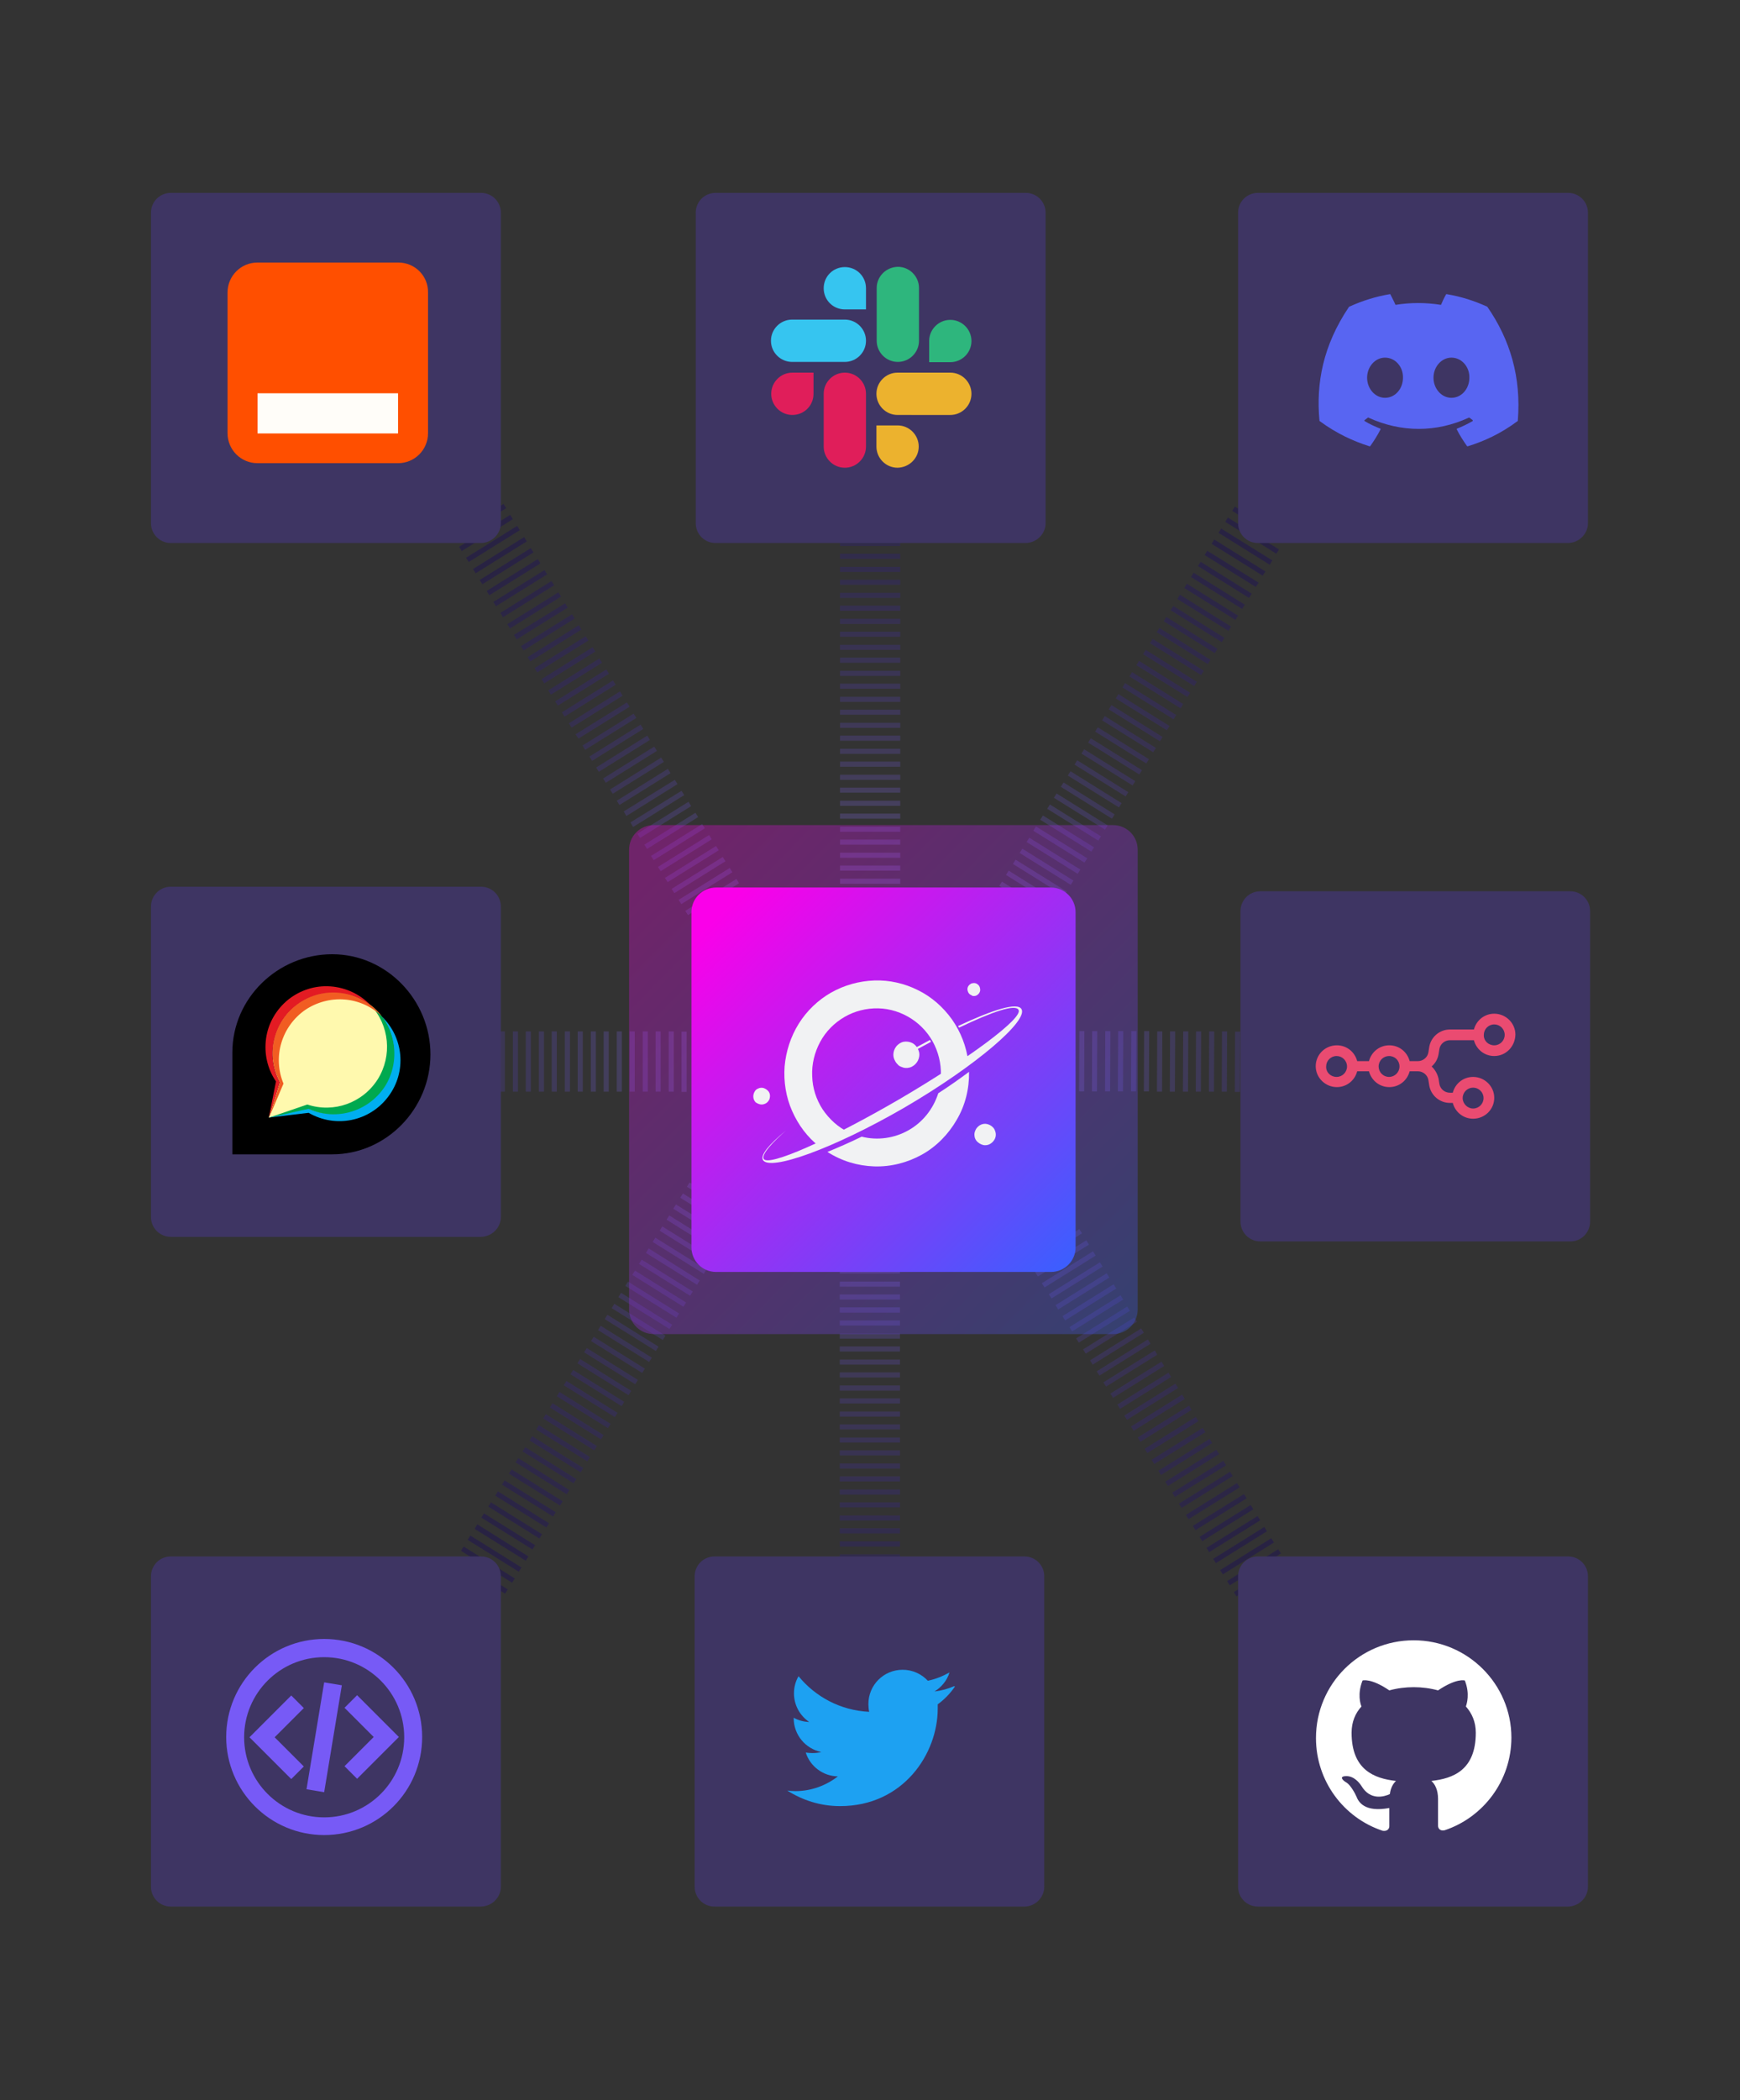 <?xml version="1.0" encoding="utf-8"?>
<!-- Generator: Adobe Illustrator 26.4.1, SVG Export Plug-In . SVG Version: 6.00 Build 0)  -->
<svg version="1.1" id="Layer_1" xmlns="http://www.w3.org/2000/svg" xmlns:xlink="http://www.w3.org/1999/xlink" x="0px" y="0px"
	 viewBox="0 0 650 784" style="enable-background:new 0 0 650 784;" xml:space="preserve">
<rect x="0" y="0" width="650" height="784" fill="#333333" stroke="none"/>
<style type="text/css">
	.st0{opacity:0.6;fill:url(#SVGID_1_);enable-background:new    ;}
	.st1{fill:#3E3563;}
	.st2{fill:#E01E5A;}
	.st3{fill:#36C5F0;}
	.st4{fill:#2EB67D;}
	.st5{fill:#ECB22E;}
	.st6{fill-rule:evenodd;clip-rule:evenodd;fill:#775AF6;}
	.st7{fill:#1DA1F2;}
	.st8{fill:#5865F2;}
	.st9{fill-rule:evenodd;clip-rule:evenodd;fill:#EA4B71;}
	.st10{fill:#FFF9AE;}
	.st11{fill:#00AEEF;}
	.st12{fill:#00A94F;}
	.st13{fill:#F15D22;}
	.st14{fill:#E31B23;}
	.st15{fill-rule:evenodd;clip-rule:evenodd;fill:#FFFFFF;}
	.st16{opacity:0.3;fill:url(#SVGID_00000081645932176113273550000011887900800805470399_);enable-background:new    ;}
	.st17{fill:url(#SVGID_00000050641944117680157370000011542708865928558760_);}
	.st18{fill-rule:evenodd;clip-rule:evenodd;fill:#F1F2F3;}
	.st19{fill:#F1F2F3;}
	.st20{fill:#FF4F00;}
	.st21{fill:#FFFDF9;}
</style>
<radialGradient id="SVGID_1_" cx="325.014" cy="392" r="249.54" gradientUnits="userSpaceOnUse">
	<stop  offset="9.658568e-02" style="stop-color:#69618F"/>
	<stop  offset="0.923" style="stop-color:#21174E"/>
</radialGradient>
<path class="st0" d="M279.1,377.1l19.1-11.9l1,1.6l-19.1,11.9L279.1,377.1z M213.5,271.6l19.1-11.9l-1-1.6L212.5,270L213.5,271.6z
	 M193,238.7l19.1-11.9l-1-1.6L192,237L193,238.7z M187.9,230.4l19.1-11.9l-1-1.6l-19.1,11.9L187.9,230.4z M190.5,234.6l19.1-11.9
	l-1-1.6l-19.1,11.9L190.5,234.6z M185.3,226.3l19.1-11.9l-1-1.6l-19.1,11.9L185.3,226.3z M177.7,214l19.1-11.9l-1-1.6l-19.1,11.9
	L177.7,214z M180.2,218.1l19.1-11.9l-1-1.6l-19.1,11.9L180.2,218.1z M175.1,209.8l19.1-11.9l-1-1.6l-19.1,11.9L175.1,209.8z
	 M210.9,267.5l19.1-11.9l-1-1.6l-19.1,11.9L210.9,267.5z M205.8,259.3l19.1-11.9l-1-1.6l-19.1,11.9L205.8,259.3z M208.4,263.4
	l19.1-11.9l-1-1.6l-19.1,11.9L208.4,263.4z M203.3,255.1l19.1-11.9l-1-1.6l-19.1,11.9L203.3,255.1z M200.7,251l19.1-11.9l-1-1.6
	l-19.1,11.9L200.7,251z M198.1,246.9l19.1-11.9l-1-1.6l-19.1,11.9L198.1,246.9z M195.6,242.8l19.1-11.9l-1-1.6l-19.1,11.9
	L195.6,242.8z M182.8,222.2l19.1-11.9l-1-1.6l-19.1,11.9L182.8,222.2z M146.9,164.5l19.1-11.9l-1-1.6l-19.1,11.9L146.9,164.5z
	 M144.4,160.4l19.1-11.9l-1-1.6l-19.1,11.9L144.4,160.4z M149.5,168.6l19.1-11.9l-1-1.6L148.5,167L149.5,168.6z M152.1,172.8
	l19.1-11.9l-1-1.6L151,171.1L152.1,172.8z M275,370.5l19.1-11.9l-1-1.6l-19.1,11.9L275,370.5z M160.9,144.4l-1-1.6l-19.1,11.9l1,1.6
	L160.9,144.4z M162.3,189.2l19.1-11.9l-1-1.6l-19.1,11.9L162.3,189.2z M170,201.6l19.1-11.9l-1-1.6L169,200L170,201.6z M164.9,193.4
	l19.1-11.9l-1-1.6l-19.1,11.9L164.9,193.4z M154.6,176.9l19.1-11.9l-1-1.6l-19.1,11.9L154.6,176.9z M167.4,197.5l19.1-11.9l-1-1.6
	l-19.1,11.9L167.4,197.5z M157.2,181l19.1-11.9l-1-1.6l-19.1,11.9L157.2,181z M159.7,185.1l19.1-11.9l-1-1.6l-19.1,11.9L159.7,185.1
	z M172.5,205.7l19.1-11.9l-1-1.6l-19.1,11.9L172.5,205.7z M262.2,349.9l19.1-11.9l-1-1.6l-19.1,11.9L262.2,349.9z M257,341.6
	l19.1-11.9l-1-1.6L256,340L257,341.6z M259.6,345.8l19.1-11.9l-1-1.6l-19.1,11.9L259.6,345.8z M277.5,374.6l19.1-11.9l-1-1.6
	L276.5,373L277.5,374.6z M249.4,329.3l19.1-11.9l-1-1.6l-19.1,11.9L249.4,329.3z M246.8,325.2l19.1-11.9l-1-1.6l-19.1,11.9
	L246.8,325.2z M254.5,337.5l19.1-11.9l-1-1.6l-19.1,11.9L254.5,337.5z M269.8,362.2l19.1-11.9l-1-1.6l-19.1,11.9L269.8,362.2z
	 M264.7,354l19.1-11.9l-1-1.6l-19.1,11.9L264.7,354z M272.4,366.4l19.1-11.9l-1-1.6l-19.1,11.9L272.4,366.4z M267.3,358.1l19.1-11.9
	l-1-1.6l-19.1,11.9L267.3,358.1z M282.6,382.8l19.1-11.9l-1-1.6l-19.1,11.9L282.6,382.8z M251.9,333.4l19.1-11.9l-1-1.6l-19.1,11.9
	L251.9,333.4z M226.3,292.2l19.1-11.9l-1-1.6l-19.1,11.9L226.3,292.2z M231.4,300.5l19.1-11.9l-1-1.6l-19.1,11.9L231.4,300.5z
	 M223.7,288.1l19.1-11.9l-1-1.6l-19.1,11.9L223.7,288.1z M228.9,296.3l19.1-11.9l-1-1.6l-19.1,11.9L228.9,296.3z M216.1,275.7
	l19.1-11.9l-1-1.6L215,274.1L216.1,275.7z M218.6,279.9l19.1-11.9l-1-1.6l-19.1,11.9L218.6,279.9z M221.2,284l19.1-11.9l-1-1.6
	l-19.1,11.9L221.2,284z M234,304.6l19.1-11.9l-1-1.6L233,302.9L234,304.6z M239.1,312.8l19.1-11.9l-1-1.6l-19.1,11.9L239.1,312.8z
	 M244.2,321.1l19.1-11.9l-1-1.6l-19.1,11.9L244.2,321.1z M241.7,316.9l19.1-11.9l-1-1.6l-19.1,11.9L241.7,316.9z M236.5,308.7
	l19.1-11.9l-1-1.6L235.5,307L236.5,308.7z M416.4,304l-19.1-11.9l-1,1.6l19.1,11.9L416.4,304z M419,299.8l-19.1-11.9l-1,1.6
	l19.1,11.9L419,299.8z M413.8,308.1l-19.1-11.9l-1,1.6l19.1,11.9L413.8,308.1z M421.5,295.7l-19.1-11.9l-1,1.6l19.1,11.9
	L421.5,295.7z M408.7,316.3l-19.1-11.9l-1,1.6l19.1,11.9L408.7,316.3z M411.3,312.2l-19.1-11.9l-1,1.6l19.1,11.9L411.3,312.2z
	 M370.3,378.1l-19.1-11.9l-1,1.6l19.1,11.9L370.3,378.1z M434.3,275.1l-19.1-11.9l-1,1.6l19.1,11.9L434.3,275.1z M403.6,324.6
	l-19.1-11.9l-1,1.6l19.1,11.9L403.6,324.6z M426.6,287.5l-19.1-11.9l-1,1.6l19.1,11.9L426.6,287.5z M372.9,374l-19.1-11.9l-1,1.6
	l19.1,11.9L372.9,374z M424.1,291.6l-19.1-11.9l-1,1.6l19.1,11.9L424.1,291.6z M431.8,279.2l-19.1-11.9l-1,1.6l19.1,11.9
	L431.8,279.2z M401,328.7l-19.1-11.9l-1,1.6l19.1,11.9L401,328.7z M398.5,332.8l-19.1-11.9l-1,1.6l19.1,11.9L398.5,332.8z
	 M393.4,341l-19.1-11.9l-1,1.6l19.1,11.9L393.4,341z M395.9,336.9L376.8,325l-1,1.6l19.1,11.9L395.9,336.9z M436.9,271l-19.1-11.9
	l-1,1.6l19.1,11.9L436.9,271z M406.2,320.4L387,308.5l-1,1.6l19.1,11.9L406.2,320.4z M383.1,357.5L364,345.6l-1,1.6l19.1,11.9
	L383.1,357.5z M375.4,369.9L356.3,358l-1,1.6l19.1,11.9L375.4,369.9z M380.5,361.6l-19.1-11.9l-1,1.6l19.1,11.9L380.5,361.6z
	 M390.8,345.1l-19.1-11.9l-1,1.6l19.1,11.9L390.8,345.1z M378,365.7l-19.1-11.9l-1,1.6l19.1,11.9L378,365.7z M385.7,353.4
	l-19.1-11.9l-1,1.6l19.1,11.9L385.7,353.4z M388.2,349.3l-19.1-11.9l-1,1.6l19.1,11.9L388.2,349.3z M429.2,283.4l-19.1-11.9l-1,1.6
	l19.1,11.9L429.2,283.4z M488.1,188.6L469,176.7l-1,1.6l19.1,11.9L488.1,188.6z M485.5,192.7l-19.1-11.9l-1,1.6l19.1,11.9
	L485.5,192.7z M475.3,209.2l-19.1-11.9l-1,1.6l19.1,11.9L475.3,209.2z M493.2,180.4l-19.1-11.9l-1,1.6l19.1,11.9L493.2,180.4z
	 M477.8,205.1l-19.1-11.9l-1,1.6l19.1,11.9L477.8,205.1z M483,196.9L463.8,185l-1,1.6l19.1,11.9L483,196.9z M480.4,201l-19.1-11.9
	l-1,1.6l19.1,11.9L480.4,201z M490.6,184.5l-19.1-11.9l-1,1.6l19.1,11.9L490.6,184.5z M506,159.8l-19.1-11.9l-1,1.6l19.1,11.9
	L506,159.8z M495.8,176.3l-19.1-11.9l-1,1.6l19.1,11.9L495.8,176.3z M503.5,163.9L484.3,152l-1,1.6l19.1,11.9L503.5,163.9z
	 M508.6,155.7l-19.1-11.9l-1,1.6l19.1,11.9L508.6,155.7z M500.9,168l-19.1-11.9l-1,1.6l19.1,11.9L500.9,168z M498.3,172.2
	l-19.1-11.9l-1,1.6l19.1,11.9L498.3,172.2z M444.6,258.6l-19.1-11.9l-1,1.6l19.1,11.9L444.6,258.6z M454.8,242.2l-19.1-11.9l-1,1.6
	l19.1,11.9L454.8,242.2z M447.1,254.5L428,242.6l-1,1.6l19.1,11.9L447.1,254.5z M452.2,246.3l-19.1-11.9l-1,1.6l19.1,11.9
	L452.2,246.3z M449.7,250.4l-19.1-11.9l-1,1.6l19.1,11.9L449.7,250.4z M442,262.8l-19.1-11.9l-1,1.6l19.1,11.9L442,262.8z
	 M439.4,266.9L420.3,255l-1,1.6l19.1,11.9L439.4,266.9z M457.4,238.1l-19.1-11.9l-1,1.6l19.1,11.9L457.4,238.1z M465,225.7
	l-19.1-11.9l-1,1.6l19.1,11.9L465,225.7z M467.6,221.6l-19.1-11.9l-1,1.6l19.1,11.9L467.6,221.6z M470.2,217.5L451,205.6l-1,1.6
	l19.1,11.9L470.2,217.5z M459.9,233.9L440.8,222l-1,1.6l19.1,11.9L459.9,233.9z M472.7,213.3l-19.1-11.9l-1,1.6l19.1,11.9
	L472.7,213.3z M462.5,229.8l-19.1-11.9l-1,1.6l19.1,11.9L462.5,229.8z M393,442.4l-19.1,11.9l1,1.6L394,444L393,442.4z M464.7,557.7
	l-19.1,11.9l1,1.6l19.1-11.9L464.7,557.7z M459.5,549.4l-19.1,11.9l1,1.6l19.1-11.9L459.5,549.4z M462.1,553.6L443,565.5l1,1.6
	l19.1-11.9L462.1,553.6z M467.2,561.8l-19.1,11.9l1,1.6l19.1-11.9L467.2,561.8z M469.8,565.9l-19.1,11.9l1,1.6l19.1-11.9
	L469.8,565.9z M472.3,570l-19.1,11.9l1,1.6l19.1-11.9L472.3,570z M372.5,409.4l-19.1,11.9l1,1.6l19.1-11.9L372.5,409.4z M457,545.3
	l-19.1,11.9l1,1.6L458,547L457,545.3z M446.7,528.9l-19.1,11.9l1,1.6l19.1-11.9L446.7,528.9z M444.2,524.7L425,536.6l1,1.6
	l19.1-11.9L444.2,524.7z M449.3,533l-19.1,11.9l1,1.6l19.1-11.9L449.3,533z M451.9,537.1L432.7,549l1,1.6l19.1-11.9L451.9,537.1z
	 M474.9,574.2l-19.1,11.9l1,1.6l19.1-11.9L474.9,574.2z M490.3,598.9l-19.1,11.9l1,1.6l19.1-11.9L490.3,598.9z M500.5,615.3
	l-19.1,11.9l1,1.6l19.1-11.9L500.5,615.3z M503.1,619.5l-19.1,11.9l1,1.6l19.1-11.9L503.1,619.5z M497.9,611.2l-19.1,11.9l1,1.6
	l19.1-11.9L497.9,611.2z M505.6,623.6l-19.1,11.9l1,1.6l19.1-11.9L505.6,623.6z M495.4,607.1L476.3,619l1,1.6l19.1-11.9L495.4,607.1
	z M489.1,639.6l1,1.6l19.1-11.9l-1-1.6L489.1,639.6z M441.6,520.6l-19.1,11.9l1,1.6l19.1-11.9L441.6,520.6z M482.6,586.5l-19.1,11.9
	l1,1.6l19.1-11.9L482.6,586.5z M485.1,590.6L466,602.5l1,1.6l19.1-11.9L485.1,590.6z M480,582.4l-19.1,11.9l1,1.6L481,584L480,582.4
	z M487.7,594.8l-19.1,11.9l1,1.6l19.1-11.9L487.7,594.8z M492.8,603l-19.1,11.9l1,1.6l19.1-11.9L492.8,603z M477.5,578.3l-19.1,11.9
	l1,1.6l19.1-11.9L477.5,578.3z M454.4,541.2l-19.1,11.9l1,1.6l19.1-11.9L454.4,541.2z M398.1,450.6L379,462.5l1,1.6l19.1-11.9
	L398.1,450.6z M395.5,446.5l-19.1,11.9l1,1.6l19.1-11.9L395.5,446.5z M439.1,516.5l-19.1,11.9l1,1.6l19.1-11.9L439.1,516.5z
	 M400.7,454.7l-19.1,11.9l1,1.6l19.1-11.9L400.7,454.7z M387.8,434.1L368.7,446l1,1.6l19.1-11.9L387.8,434.1z M403.2,458.8
	l-19.1,11.9l1,1.6l19.1-11.9L403.2,458.8z M380.2,421.8L361,433.7l1,1.6l19.1-11.9L380.2,421.8z M385.3,430l-19.1,11.9l1,1.6
	l19.1-11.9L385.3,430z M375,413.5l-19.1,11.9l1,1.6l19.1-11.9L375,413.5z M377.6,417.6l-19.1,11.9l1,1.6l19.1-11.9L377.6,417.6z
	 M405.8,463l-19.1,11.9l1,1.6l19.1-11.9L405.8,463z M382.7,425.9l-19.1,11.9l1,1.6l19.1-11.9L382.7,425.9z M390.4,438.2l-19.1,11.9
	l1,1.6l19.1-11.9L390.4,438.2z M431.4,504.1L412.2,516l1,1.6l19.1-11.9L431.4,504.1z M428.8,500l-19.1,11.9l1,1.6l19.1-11.9
	L428.8,500z M408.3,467.1L389.2,479l1,1.6l19.1-11.9L408.3,467.1z M436.5,512.4l-19.1,11.9l1,1.6l19.1-11.9L436.5,512.4z
	 M423.7,491.8l-19.1,11.9l1,1.6l19.1-11.9L423.7,491.8z M433.9,508.3l-19.1,11.9l1,1.6l19.1-11.9L433.9,508.3z M426.3,495.9
	l-19.1,11.9l1,1.6l19.1-11.9L426.3,495.9z M416,479.4l-19.1,11.9l1,1.6l19.1-11.9L416,479.4z M413.4,475.3l-19.1,11.9l1,1.6
	l19.1-11.9L413.4,475.3z M421.1,487.7L402,499.6l1,1.6l19.1-11.9L421.1,487.7z M410.9,471.2l-19.1,11.9l1,1.6l19.1-11.9L410.9,471.2
	z M418.6,483.5l-19.1,11.9l1,1.6l19.1-11.9L418.6,483.5z M144,624.2l19.1,11.9l1-1.6L145,622.6L144,624.2z M141.4,628.3l19.1,11.9
	l1-1.6l-19.1-11.9L141.4,628.3z M269.5,422.4l19.1,11.9l1-1.6l-19.1-11.9L269.5,422.4z M208,521.2l19.1,11.9l1-1.6L209,519.6
	L208,521.2z M213.1,513l19.1,11.9l1-1.6l-19.1-11.9L213.1,513z M215.7,508.9l19.1,11.9l1-1.6l-19.1-11.9L215.7,508.9z M231,484.2
	l19.1,11.9l1-1.6l-19.1-11.9L231,484.2z M218.2,504.8l19.1,11.9l1-1.6l-19.1-11.9L218.2,504.8z M220.8,500.6l19.1,11.9l1-1.6
	L221.8,499L220.8,500.6z M225.9,492.4l19.1,11.9l1-1.6l-19.1-11.9L225.9,492.4z M228.5,488.3l19.1,11.9l1-1.6l-19.1-11.9
	L228.5,488.3z M223.4,496.5l19.1,11.9l1-1.6l-19.1-11.9L223.4,496.5z M210.6,517.1l19.1,11.9l1-1.6l-19.1-11.9L210.6,517.1z
	 M192.6,545.9l19.1,11.9l1-1.6l-19.1-11.9L192.6,545.9z M190.1,550.1l19.1,11.9l1-1.6l-19.1-11.9L190.1,550.1z M205.4,525.4
	l19.1,11.9l1-1.6l-19.1-11.9L205.4,525.4z M187.5,554.2l19.1,11.9l1-1.6l-19.1-11.9L187.5,554.2z M195.2,541.8l19.1,11.9l1-1.6
	l-19.1-11.9L195.2,541.8z M197.8,537.7l19.1,11.9l1-1.6l-19.1-11.9L197.8,537.7z M202.9,529.5l19.1,11.9l1-1.6l-19.1-11.9
	L202.9,529.5z M200.3,533.6l19.1,11.9l1-1.6l-19.1-11.9L200.3,533.6z M249,455.3l19.1,11.9l1-1.6L250,453.7L249,455.3z M261.8,434.7
	l19.1,11.9l1-1.6l-19.1-11.9L261.8,434.7z M146.5,620.1l19.1,11.9l1-1.6l-19.1-11.9L146.5,620.1z M259.2,438.9l19.1,11.9l1-1.6
	l-19.1-11.9L259.2,438.9z M266.9,426.5l19.1,11.9l1-1.6l-19.1-11.9L266.9,426.5z M274.6,414.1l19.1,11.9l1-1.6l-19.1-11.9
	L274.6,414.1z M272,418.3l19.1,11.9l1-1.6L273,416.6L272,418.3z M277.1,410l19.1,11.9l1-1.6l-19.1-11.9L277.1,410z M256.6,443
	l19.1,11.9l1-1.6l-19.1-11.9L256.6,443z M251.5,451.2l19.1,11.9l1-1.6l-19.1-11.9L251.5,451.2z M241.3,467.7l19.1,11.9l1-1.6
	L242.3,466L241.3,467.7z M238.7,471.8l19.1,11.9l1-1.6l-19.1-11.9L238.7,471.8z M236.2,475.9l19.1,11.9l1-1.6l-19.1-11.9
	L236.2,475.9z M243.8,463.6l19.1,11.9l1-1.6l-19.1-11.9L243.8,463.6z M254.1,447.1l19.1,11.9l1-1.6l-19.1-11.9L254.1,447.1z
	 M233.6,480l19.1,11.9l1-1.6l-19.1-11.9L233.6,480z M185,558.3l19.1,11.9l1-1.6L186,556.7L185,558.3z M246.4,459.4l19.1,11.9l1-1.6
	l-19.1-11.9L246.4,459.4z M264.3,430.6l19.1,11.9l1-1.6L265.4,429L264.3,430.6z M149.1,616l19.1,11.9l1-1.6l-19.1-11.9L149.1,616z
	 M151.7,611.9l19.1,11.9l1-1.6l-19.1-11.9L151.7,611.9z M169.6,583l19.1,11.9l1-1.6l-19.1-11.9L169.6,583z M167,587.1l19.1,11.9
	l1-1.6l-19.1-11.9L167,587.1z M164.5,591.3l19.1,11.9l1-1.6l-19.1-11.9L164.5,591.3z M154.2,607.7l19.1,11.9l1-1.6l-19.1-11.9
	L154.2,607.7z M172.2,578.9l19.1,11.9l1-1.6l-19.1-11.9L172.2,578.9z M159.4,599.5l19.1,11.9l1-1.6l-19.1-11.9L159.4,599.5z
	 M161.9,595.4l19.1,11.9l1-1.6l-19.1-11.9L161.9,595.4z M156.8,603.6l19.1,11.9l1-1.6L157.8,602L156.8,603.6z M177.3,570.7
	l19.1,11.9l1-1.6L178.3,569L177.3,570.7z M182.4,562.4l19.1,11.9l1-1.6l-19.1-11.9L182.4,562.4z M174.7,574.8l19.1,11.9l1-1.6
	l-19.1-11.9L174.7,574.8z M179.8,566.5l19.1,11.9l1-1.6l-19.1-11.9L179.8,566.5z M336.3,221.3h-22.5v1.9h22.5V221.3z M336.3,197
	h-22.5v1.9h22.5V197z M336.3,148.5h-22.5v1.9h22.5V148.5z M336.3,192.2h-22.5v1.9h22.5V192.2z M336.3,201.9h-22.5v1.9h22.5V201.9z
	 M336.3,352.2h-22.5v1.9h22.5V352.2z M336.3,172.8h-22.5v1.9h22.5V172.8z M336.3,342.5h-22.5v1.9h22.5V342.5z M336.3,211.6h-22.5
	v1.9h22.5V211.6z M336.3,347.4h-22.5v1.9h22.5V347.4z M336.3,206.7h-22.5v1.9h22.5V206.7z M336.3,216.4h-22.5v1.9h22.5V216.4z
	 M336.3,158.2h-22.5v1.9h22.5V158.2z M336.3,163.1h-22.5v1.9h22.5V163.1z M336.3,366.8h-22.5v1.9h22.5V366.8z M336.3,187.3h-22.5
	v1.9h22.5V187.3z M336.3,167.9h-22.5v1.9h22.5V167.9z M336.3,361.9h-22.5v1.9h22.5V361.9z M336.3,357.1h-22.5v1.9h22.5V357.1z
	 M336.3,182.5h-22.5v1.9h22.5V182.5z M336.3,177.6h-22.5v1.9h22.5V177.6z M336.3,153.4h-22.5v1.9h22.5V153.4z M336.3,255.2h-22.5
	v1.9h22.5V255.2z M336.3,260.1h-22.5v1.9h22.5V260.1z M336.3,264.9h-22.5v1.9h22.5V264.9z M336.3,298.9h-22.5v1.9h22.5V298.9z
	 M336.3,308.6h-22.5v1.9h22.5V308.6z M336.3,303.7h-22.5v1.9h22.5V303.7z M336.3,274.6h-22.5v1.9h22.5V274.6z M336.3,294h-22.5v1.9
	h22.5V294z M336.3,284.3h-22.5v1.9h22.5V284.3z M336.3,279.5h-22.5v1.9h22.5V279.5z M336.3,269.8h-22.5v1.9h22.5V269.8z
	 M336.3,289.2h-22.5v1.9h22.5V289.2z M336.3,337.7h-22.5v1.9h22.5V337.7z M336.3,240.7h-22.5v1.9h22.5V240.7z M336.3,332.8h-22.5
	v1.9h22.5V332.8z M336.3,313.4h-22.5v1.9h22.5V313.4z M336.3,231h-22.5v1.9h22.5V231z M336.3,226.1h-22.5v1.9h22.5V226.1z
	 M336.3,235.8h-22.5v1.9h22.5V235.8z M336.3,250.4h-22.5v1.9h22.5V250.4z M336.3,318.3h-22.5v1.9h22.5V318.3z M336.3,328h-22.5v1.9
	h22.5V328z M336.3,323.1h-22.5v1.9h22.5V323.1z M336.3,245.5h-22.5v1.9h22.5V245.5z M313.7,504.5h22.5v-1.9h-22.5V504.5z
	 M313.7,562.7h22.5v-1.9h-22.5V562.7z M313.7,456h22.5v-1.9h-22.5V456z M313.7,451.2h22.5v-1.9h-22.5V451.2z M313.7,567.6h22.5v-1.9
	h-22.5V567.6z M313.7,460.9h22.5v-1.9h-22.5V460.9z M313.7,446.3h22.5v-1.9h-22.5V446.3z M313.7,441.5h22.5v-1.9h-22.5V441.5z
	 M313.7,470.6h22.5v-1.9h-22.5V470.6z M313.7,426.9h22.5V425h-22.5V426.9z M313.7,465.7h22.5v-1.9h-22.5V465.7z M313.7,431.8h22.5
	v-1.9h-22.5V431.8z M313.7,436.6h22.5v-1.9h-22.5V436.6z M313.7,557.9h22.5v-1.9h-22.5V557.9z M313.7,577.3h22.5v-1.9h-22.5V577.3z
	 M313.7,422.1h22.5v-1.9h-22.5V422.1z M313.7,596.7h22.5v-1.9h-22.5V596.7z M313.7,572.4h22.5v-1.9h-22.5V572.4z M313.7,582.1h22.5
	v-1.9h-22.5V582.1z M313.7,587h22.5V585h-22.5V587z M313.7,601.5h22.5v-1.9h-22.5V601.5z M313.7,625.8h22.5v-1.9h-22.5V625.8z
	 M313.7,635.5h22.5v-1.9h-22.5V635.5z M313.7,606.4h22.5v-1.9h-22.5V606.4z M313.7,620.9h22.5V619h-22.5V620.9z M313.7,630.6h22.5
	v-1.9h-22.5V630.6z M313.7,611.2h22.5v-1.9h-22.5V611.2z M313.7,616.1h22.5v-1.9h-22.5V616.1z M313.7,591.8h22.5v-1.9h-22.5V591.8z
	 M313.7,509.4h22.5v-1.9h-22.5V509.4z M313.7,494.8h22.5v-1.9h-22.5V494.8z M313.7,499.7h22.5v-1.9h-22.5V499.7z M313.7,519.1h22.5
	v-1.9h-22.5V519.1z M313.7,553h22.5v-1.9h-22.5V553z M313.7,480.3h22.5v-1.9h-22.5V480.3z M313.7,490h22.5V488h-22.5V490z
	 M313.7,475.4h22.5v-1.9h-22.5V475.4z M313.7,523.9h22.5V522h-22.5V523.9z M313.7,485.1h22.5v-1.9h-22.5V485.1z M313.7,514.2h22.5
	v-1.9h-22.5V514.2z M313.7,543.3h22.5v-1.9h-22.5V543.3z M313.7,538.5h22.5v-1.9h-22.5V538.5z M313.7,417.2h22.5v-1.9h-22.5V417.2z
	 M313.7,548.2h22.5v-1.9h-22.5V548.2z M313.7,533.6h22.5v-1.9h-22.5V533.6z M313.7,528.8h22.5v-1.9h-22.5V528.8z M412.8,407.4l1.9,0
	l0.1-22.5l-1.9,0L412.8,407.4z M432.2,407.5l1.9,0l0.1-22.5l-1.9,0L432.2,407.5z M437,407.5l1.9,0L439,385l-1.9,0L437,407.5z
	 M398.2,407.3l1.9,0l0.1-22.5l-1.9,0L398.2,407.3z M407.9,407.4l1.9,0l0.1-22.5l-1.9,0L407.9,407.4z M388.5,407.3l1.9,0l0.1-22.5
	l-1.9,0L388.5,407.3z M403.1,407.4l1.9,0l0.1-22.5l-1.9,0L403.1,407.4z M422.5,407.4l1.9,0l0.1-22.5l-1.9,0L422.5,407.4z
	 M393.4,407.3l1.9,0l0.1-22.5l-1.9,0L393.4,407.3z M427.3,407.4l1.9,0l0.1-22.5l-1.9,0L427.3,407.4z M417.6,407.4l1.9,0l0.1-22.5
	l-1.9,0L417.6,407.4z M461.3,407.6l1.9,0l0.1-22.5l-1.9,0L461.3,407.6z M548.6,407.8l1.9,0l0.1-22.5l-1.9,0L548.6,407.8z
	 M543.7,407.8l1.9,0l0.1-22.5l-1.9,0L543.7,407.8z M538.9,407.8l1.9,0l0.1-22.5l-1.9,0L538.9,407.8z M495.2,407.7l1.9,0l0.1-22.5
	l-1.9,0L495.2,407.7z M524.3,407.8l1.9,0l0.1-22.5l-1.9,0L524.3,407.8z M529.2,407.8l1.9,0l0.1-22.5l-1.9,0L529.2,407.8z
	 M485.5,407.6l1.9,0l0.1-22.5l-1.9,0L485.5,407.6z M534,407.8l1.9,0l0.1-22.5l-1.9,0L534,407.8z M490.4,407.6l1.9,0l0.1-22.5l-1.9,0
	L490.4,407.6z M568,407.9l1.9,0l0.1-22.5l-1.9,0L568,407.9z M553.4,407.8l1.9,0l0.1-22.5l-1.9,0L553.4,407.8z M504.9,407.7l1.9,0
	l0.1-22.5l-1.9,0L504.9,407.7z M572.9,385.4l-0.1,22.5l1.9,0l0.1-22.5L572.9,385.4z M500.1,407.7l1.9,0l0.1-22.5l-1.9,0L500.1,407.7
	z M558.3,407.9l1.9,0l0.1-22.5l-1.9,0L558.3,407.9z M563.1,407.9l1.9,0l0.1-22.5l-1.9,0L563.1,407.9z M466.1,407.6l1.9,0l0.1-22.5
	l-1.9,0L466.1,407.6z M446.7,407.5l1.9,0l0.1-22.5l-1.9,0L446.7,407.5z M383.7,407.3l1.9,0l0.1-22.5l-1.9,0L383.7,407.3z
	 M456.4,407.5l1.9,0l0.1-22.5l-1.9,0L456.4,407.5z M451.6,407.5l1.9,0l0.1-22.5l-1.9,0L451.6,407.5z M378.8,407.3l1.9,0l0.1-22.5
	l-1.9,0L378.8,407.3z M441.9,407.5l1.9,0l0.1-22.5l-1.9,0L441.9,407.5z M374,407.3l1.9,0l0.1-22.5l-1.9,0L374,407.3z M371.1,407.3
	l0.1-22.5l-1.9,0l-0.1,21l-18.4,11.4l1,1.6l18.6-11.6L371.1,407.3z M475.8,407.6l1.9,0l0.1-22.5l-1.9,0L475.8,407.6z M514.6,407.7
	l1.9,0l0.1-22.5l-1.9,0L514.6,407.7z M519.5,407.7l1.9,0l0.1-22.5l-1.9,0L519.5,407.7z M509.8,407.7l1.9,0l0.1-22.5l-1.9,0
	L509.8,407.7z M471,407.6l1.9,0l0.1-22.5l-1.9,0L471,407.6z M480.7,407.6l1.9,0l0.1-22.5l-1.9,0L480.7,407.6z M361.3,407.2l-12,7.5
	l-1-1.6l11.2-7l0-3.4l-2.9,1.8l0,2.7l-1.9,0l0-1.5l-2.3,1.4l-0.9,1.5l-0.7-0.4l-2.8,1.7l1.9,1.2l-1,1.6l-11.7-7.3l0,1.7l-0.9,0v0.4
	H335l12.3,7.7l-1,1.6l-10-6.2v1.8h-22.5v-1.9H336l-4.7-2.9h-6.8l0,0.1l-1.9,0l0-0.1h-2.9l0,0.1l-1.9,0l0-0.1h-1.3l-13.3,8.3l-1-1.6
	l10.7-6.7l0-3.4l-2.9,1.8l0,1.7l-1.9,0l0-0.5l-6.8,4.2l1.2,0.8l-1,1.6l-10.9-6.8l0,0.7l-1.9,0l0-1.9l-2.9-1.8l0,3.4l14.2,8.8l-1,1.6
	l-18-11.2l0,1l-1.9,0l0-22.5l1.9,0l0,19.3l2.9,1.8l0-3.4l-1.5-0.9l1-1.6l0.5,0.3l0-15.4l0.9,0l13.1-8.2l0.9-1.5l0.7,0.4l2.8-1.7
	l-1.9-1.2l1-1.6l16.1,10h11.2l-0.8-1.2l2.7-1.7h-8.6l1.1,0.7l-1,1.6l-3.7-2.3h-4.4v-1.9h1.3l-12.3-7.7l1-1.6l10,6.2v-1.8h22.5v1.9
	H314l4.7,2.9h14.9l13.3-8.3l1,1.6l-11.6,7.2v1.3h-2.1l-4.7,2.9h5.5l13.8-8.6l-1.2-0.8l1-1.6l19.1,11.9l-1,1.6l-16.5-10.2l0.2,0.4
	l-2.6,1.6l2.8,1.7l1.4-0.8l1,1.6l-0.5,0.3l11.9,7.4l0-1.1l1.9,0l-0.1,17.1l1.1-0.7l1,1.6l-2.1,1.3l0,3.1l-1.9,0l0-1.9L361.3,407.2
	L361.3,407.2L361.3,407.2z M364.2,388l-2.7-1.7l0,3.4l1.2,0.7l-1,1.6l-0.2-0.1l0,1.4l0.8-0.5l1,1.6l-1.9,1.2l0,3.4l2.9-1.8l0-9.7
	L364.2,388z M335.2,398.5l-1.2-0.7h-1.7l0,2.3l0.9,0.6h2L335.2,398.5z M327.4,405.6h0.7l-0.7-0.5L327.4,405.6z M330.3,404.7l0-2
	h-2.9l0,1.7l0.7-1.1L330.3,404.7z M322.5,400.7l0-2.9h-2.9l0,1.9l0.1,0.1l-0.1,0l0,0.9H322.5z M319.6,402.7l0,0.6l0.9-0.6H319.6z
	 M303.1,406.8l0-2.4l-1.9,1.2L303.1,406.8z M285.7,396.3l0.2-0.3l2.8,1.7l0-3.4l-1.2-0.8l1-1.6l0.2,0.1l0-1.5l-0.8,0.5l-1-1.6
	l1.9-1.2l0-3.2l1.9,0l0,2l2.4-1.5l-0.4-0.3l1-1.6l1.2,0.8l2.8-1.7l-2.5-1.5l0.4-0.6l-9.7,6.1L285.7,396.3z M315.4,388.1h-0.6l0,2.9
	h2.9l0-2.9h-0.4l-0.5,0.8L315.4,388.1z M335.2,395.9l0-2.9h-2.9l0,2.9h0.4l0.5-0.8l1.4,0.8H335.2z M324.5,395.9h1l0-2.9h-1
	L324.5,395.9z M322.5,393h-2.9l0,2.9h2.9L322.5,393z M327.5,395.9h2.9l0-2.9h-2.9L327.5,395.9z M351.7,386l0,2.1l1.7-1L351.7,386z
	 M349.8,393.9l0-2.4l-1.9,1.2L349.8,393.9z M346.9,394.4l0,2.4l1.9-1.2L346.9,394.4z M348.8,389.9l-1.9-1.2l0,2.4L348.8,389.9z
	 M344.9,388.8l-1.7,1l1.6,1L344.9,388.8z M342,391.4l0,2.7l2.2-1.4L342,391.4z M343.3,395.6l1.6,1l0-2L343.3,395.6z M347.9,398.4
	l1.9,1.2l0-2.3L347.9,398.4z M351.7,393.8l1.7-1l-1.7-1L351.7,393.8z M354.6,391.2l0-2.7l-2.2,1.3L354.6,391.2z M356.6,390.7
	l1.4-0.9l-1.4-0.9L356.6,390.7z M349.8,385.8l-1.9,1.2l1.9,1.2L349.8,385.8z M344.2,387l-2.2-1.3l0,2.7L344.2,387z M340.1,391.9
	l-1.4,0.9l1.4,0.9L340.1,391.9z M342,397.1l0,2.7l2.2-1.4L342,397.1z M346.8,400.1l0,2.4l2-1.2L346.8,400.1z M351.7,399.5l1.7-1.1
	l-1.7-1L351.7,399.5z M354.6,396.9l0-2.7l-2.2,1.3L354.6,396.9z M357.1,392.7l2.4,1.5l0-3L357.1,392.7z M359.5,388.5l0-3.4l-4.3-2.7
	l-2.8,1.7l2.2,1.4l0-0.8l1.9,0l0,0.3l0.5-0.3l1,1.6l-1.1,0.7L359.5,388.5z M348.8,384.1l-2.8-1.7l-2.8,1.7l1.7,1l0-0.5l1.9,0l0,0.7
	L348.8,384.1z M338.7,387l1.4,0.9l0-1.7L338.7,387z M337.3,388.4l0.6-1l-0.8,0.5l0,3.4l2.4-1.5L337.3,388.4z M332.9,388.3l0.4-0.2
	h-0.9l0,2.9h2.9l0-1.9l-1.3,0.8L332.9,388.3z M330.4,388.1h-2.9l0,2.9h2.9L330.4,388.1z M325.5,388.1h-1.1l0,2.9h1L325.5,388.1z
	 M322.5,388.1h-2.9l0,2.9h2.9L322.5,388.1z M298.3,390.2l-1.7,1l1.7,1L298.3,390.2z M300.2,392.5l1.9-1.2l-1.9-1.2L300.2,392.5z
	 M301.2,394.1l1.9,1.2l0-2.4L301.2,394.1z M303.1,389.6l0-2.4l-1.9,1.2L303.1,389.6z M297.5,388.4l-2.1-1.3l0,2.7L297.5,388.4z
	 M295.4,392.8l0,2.7l2.1-1.3L295.4,392.8z M296.6,397l1.7,1l0-2.1L296.6,397z M300.2,398.2l1.9-1.2l-1.9-1.2L300.2,398.2z
	 M305.1,395.2l1.6-1l-1.6-1L305.1,395.2z M308,392.7l0-2.7l-2.2,1.4L308,392.7z M306.7,388.4l-1.6-1l0,2L306.7,388.4z M302.1,385.6
	l-2.8-1.7l-2.8,1.7l1.7,1.1l0-1.6l1.9,0l0,1.7L302.1,385.6z M293.5,387.5l-1.4,0.9l1.4,0.9L293.5,387.5z M290.5,389.8l0,3l2.4-1.5
	L290.5,389.8z M292,394.1l1.4,0.9l0-1.8L292,394.1z M295.4,398.5l0,2.7l2.2-1.3L295.4,398.5z M303.1,401.1l0-2.4l-1.9,1.2
	L303.1,401.1z M300.2,401.5l0,2.4l1.9-1.2L300.2,401.5z M305.8,397l2.2,1.4l0-2.7L305.8,397z M309.9,392.1l1.4-0.9l-1.4-0.9
	L309.9,392.1z M312.9,386.5l-4.3-2.7l-2.8,1.7l2.2,1.4l0-1.9l1.9,0l0,1.4l1-0.7l1,1.6l-1.6,1l2.5,1.5L312.9,386.5z M306.7,382.7
	L304,381l-2.8,1.7l2.8,1.7L306.7,382.7z M302.1,379.9l-2.8-1.7l-2.8,1.7l2.8,1.7L302.1,379.9z M290.5,398.9l2.9,1.8l0-1.8l-0.6,0.3
	l-1-1.6l1.1-0.7l-2.4-1.5L290.5,398.9z M296.6,402.7l1.7,1l0-2.1L296.6,402.7z M305.1,400.9l1.6-1l-1.6-1L305.1,400.9z M311.3,397
	l-1.4-0.9l0,1.7L311.3,397z M312.7,395.5l-0.6,1l0.8-0.5l0-3.4l-2.5,1.5L312.7,395.5z M314.8,394.8l1.3-0.8l1,1.6l-0.4,0.2h0.9
	l0-2.9h-2.9L314.8,394.8z M317.7,397.8h-2.9l0,2.7l2.9-1.8L317.7,397.8z M324.5,400.7h1l0-2.9h-1L324.5,400.7z M327.4,400.7h2.3
	l0.6-1l0-1.9h-2.9L327.4,400.7z M337.2,397.5l2.9,1.8l0-1.7l-1.1,0.7l-1-1.6l1.6-1l-2.4-1.5L337.2,397.5z M343.3,401.3l1.6,1l0-2
	L343.3,401.3z M347.9,404.1l1.9,1.2l0-2.3L347.9,404.1z M351.7,405.2l1.7-1.1l-1.7-1.1L351.7,405.2z M352.5,401.3l2.1,1.3l0-2.6
	L352.5,401.3z M356.6,396.5l1.4-0.9l-1.4-0.9L356.6,396.5z M350.6,379.6l-2.8,1.7l2.8,1.7l2.8-1.7L350.6,379.6z M346,376.7l-9.8,6.1
	v0.5h-0.8l-3.2,2l0,0.9h2.9l0-1.6l1.9,0l0,1l3.1-1.9l0.7-1.1l0.5,0.3l2.8-1.7l-1.7-1.1l1-1.6l2.6,1.6l2.8-1.7L346,376.7z M301.2,377
	l2.8,1.7l1.9-1.2l1,1.6l-1.1,0.7l8.4,5.2l0.6,0l0,0.4l1.2,0.7h1.7l0-1.1l1.9,0l0,1.1h2.9l0-1.1l1.9,0l0,1.1h1.1l0-1.6l1.9,0l0,1.6
	h2.9l0-1.6l0.1,0l-0.2-0.4l1.5-1h-11.6l-1,1.6l-2.5-1.6h-3v-1.9l-9.8-6.1L301.2,377z M288.6,403.4l0-3.4l-2.9-1.8l0,3.4L288.6,403.4
	z M290.5,404.6l2.9,1.8l0-3.4l-2.9-1.8L290.5,404.6z M299.8,410.4l-0.2-0.4l2.6-1.6l-1.9-1.2l0,0.3l-1.9,0l0-0.2l-0.3,0.2l-1-1.6
	l0.5-0.3l-2.2-1.3l0,3.4l-0.1,0L299.8,410.4z M308,404.8l0-3.4l-2.2,1.4l1.7,1.1l-1,1.6l-1.4-0.9l0,2L308,404.8z M312.8,401.8l0-3.4
	l-2.9,1.8l0,3.4L312.8,401.8z M314.8,402.8l0,2.7h1.1l1.8-1.1l0-1.8H315L314.8,402.8z M322.5,405.6l0-2.9h-1l0.8,1.2l-2.6,1.6l0,0
	H322.5z M324.5,405.6h1l0-2.9h-1L324.5,405.6z M335.2,404.2l-2.5-1.6h-0.4l0,2.9h2.9L335.2,404.2z M337.1,403.2l2.9,1.8l0-3.4
	l-2.9-1.8L337.1,403.2z M348.8,407l-2-1.2l0,1.4l-1.9,0l0-1.2l-0.8,0.5l-1-1.6l1.1-0.7l-2.2-1.4l0,3.4l4.1,2.5L348.8,407z
	 M354.6,403.4L354.6,403.4L354.6,403.4L354.6,403.4z M359.5,400.4l0-3.4l-2.4,1.5l0.4,0.3l-1,1.5l0,1.9L359.5,400.4z M361.4,404.9
	l2.9-1.8l0-3.4l-2.9,1.8L361.4,404.9z M240.1,407.5l1.9,0l0-22.5l-1.9,0L240.1,407.5z M211,407.5l1.9,0l0-22.5l-1.9,0L211,407.5z
	 M206.1,407.5l1.9,0l0-22.5l-1.9,0L206.1,407.5z M220.7,407.5l1.9,0l0-22.5l-1.9,0L220.7,407.5z M225.5,407.5l1.9,0l0-22.5l-1.9,0
	L225.5,407.5z M177,407.5l1.9,0l0-22.5l-1.9,0L177,407.5z M215.8,407.5l1.9,0l0-22.5l-1.9,0L215.8,407.5z M196.4,407.5l1.9,0l0-22.5
	l-1.9,0L196.4,407.5z M186.7,407.5l1.9,0l0-22.5l-1.9,0L186.7,407.5z M181.9,407.5l1.9,0l0-22.5l-1.9,0L181.9,407.5z M191.6,407.5
	l1.9,0l0-22.5l-1.9,0L191.6,407.5z M201.3,407.5l1.9,0l0-22.5l-1.9,0L201.3,407.5z M254.6,407.6l1.9,0l0-22.5l-1.9,0L254.6,407.6z
	 M264.3,407.6l1.9,0l0-22.5l-1.9,0L264.3,407.6z M259.5,407.6l1.9,0l0-22.5l-1.9,0L259.5,407.6z M269.2,407.6l1.9,0l0-22.5l-1.9,0
	L269.2,407.6z M230.4,407.5l1.9,0l0-22.5l-1.9,0L230.4,407.5z M138.2,407.5l1.9,0l0-22.5l-1.9,0L138.2,407.5z M249.8,407.5l1.9,0
	l0-22.5l-1.9,0L249.8,407.5z M274,407.6l1.9,0l0-22.5l-1.9,0L274,407.6z M244.9,407.5l1.9,0l0-22.5l-1.9,0L244.9,407.5z
	 M235.2,407.5l1.9,0l0-22.5l-1.9,0L235.2,407.5z M104.3,407.4l1.9,0l0-22.5l-1.9,0L104.3,407.4z M109.1,407.4l1.9,0l0-22.5l-1.9,0
	L109.1,407.4z M114,407.4l1.9,0l0-22.5l-1.9,0L114,407.4z M172.2,407.5l1.9,0l0-22.5l-1.9,0L172.2,407.5z M94.6,407.4l1.9,0l0-22.5
	l-1.9,0L94.6,407.4z M99.4,407.4l1.9,0l0-22.5l-1.9,0L99.4,407.4z M128.5,407.5l1.9,0l0-22.5l-1.9,0L128.5,407.5z M133.4,407.5
	l1.9,0l0-22.5l-1.9,0L133.4,407.5z M123.7,407.5l1.9,0l0-22.5l-1.9,0L123.7,407.5z M118.8,407.5l1.9,0l0-22.5l-1.9,0L118.8,407.5z
	 M89.7,407.4l1.9,0l0-22.5l-1.9,0L89.7,407.4z M152.8,407.5l1.9,0l0-22.5l-1.9,0L152.8,407.5z M162.5,407.5l1.9,0l0-22.5l-1.9,0
	L162.5,407.5z M157.6,407.5l1.9,0l0-22.5l-1.9,0L157.6,407.5z M84.9,407.4l1.9,0l0-22.5l-1.9,0L84.9,407.4z M167.3,407.5l1.9,0
	l0-22.5l-1.9,0L167.3,407.5z M75.2,407.4l1.9,0l0-22.5l-1.9,0L75.2,407.4z M80,407.4l1.9,0l0-22.5l-1.9,0L80,407.4z M147.9,407.5
	l1.9,0l0-22.5l-1.9,0L147.9,407.5z M143.1,407.5l1.9,0l0-22.5l-1.9,0L143.1,407.5z"/>
<path class="st1" d="M187.1,195.3V79.4c0-4.1-3.3-7.4-7.4-7.4H63.8c-4.1,0-7.4,3.3-7.4,7.4v115.9c0,4.1,3.3,7.4,7.4,7.4h115.9
	C183.8,202.6,187.1,199.3,187.1,195.3z"/>
<path class="st1" d="M593.2,195.3V79.4c0-4.1-3.3-7.4-7.4-7.4H469.9c-4.1,0-7.4,3.3-7.4,7.4v115.9c0,4.1,3.3,7.4,7.4,7.4h115.9
	C589.9,202.6,593.2,199.3,593.2,195.3z"/>
<path class="st1" d="M390.6,195.3V79.4c0-4.1-3.3-7.4-7.4-7.4H267.3c-4.1,0-7.4,3.3-7.4,7.4v115.9c0,4.1,3.3,7.4,7.4,7.4h115.9
	C387.3,202.6,390.6,199.3,390.6,195.3z"/>
<path class="st2" d="M315.6,139.1c-4.3,0-7.9,3.5-7.9,7.9v19.7c0,4.3,3.5,7.9,7.9,7.9c4.3,0,7.9-3.5,7.9-7.9V147
	C323.5,142.7,320,139.1,315.6,139.1z"/>
<path class="st2" d="M288.1,147c0,4.3,3.5,7.9,7.9,7.9s7.9-3.5,7.9-7.9v-7.9H296c0,0,0,0,0,0C291.6,139.1,288.1,142.7,288.1,147z"/>
<path class="st3" d="M315.6,99.7C315.6,99.7,315.6,99.7,315.6,99.7c-4.4,0-7.9,3.5-7.9,7.9s3.5,7.9,7.9,7.9h7.9c0-4.5,0-3.4,0-7.9
	C323.5,103.2,320,99.7,315.6,99.7z"/>
<path class="st3" d="M295.9,135.1h19.7c4.3,0,7.9-3.5,7.9-7.9c0-4.3-3.5-7.9-7.9-7.9h-19.7c-4.3,0-7.9,3.5-7.9,7.9
	C288,131.6,291.6,135.1,295.9,135.1z"/>
<path class="st4" d="M355,119.4c-4.3,0-7.9,3.5-7.9,7.9v0v7.9h7.9c4.3,0,7.9-3.5,7.9-7.9C362.9,122.9,359.3,119.4,355,119.4
	C355,119.4,355,119.4,355,119.4z"/>
<path class="st4" d="M327.5,107.5v19.7c0,4.3,3.5,7.9,7.9,7.9c4.3,0,7.9-3.5,7.9-7.9v-19.7c0-4.3-3.5-7.9-7.9-7.9
	C331,99.7,327.5,103.2,327.5,107.5z"/>
<path class="st5" d="M343.2,166.7c0-4.3-3.5-7.9-7.9-7.9h-7.9v7.9c0,4.3,3.5,7.9,7.9,7.9C339.7,174.5,343.2,171,343.2,166.7z"/>
<path class="st5" d="M355,139.1h-19.7c-4.3,0-7.9,3.5-7.9,7.9c0,4.3,3.5,7.9,7.9,7.9H355c4.3,0,7.9-3.5,7.9-7.9
	C362.9,142.7,359.4,139.1,355,139.1z"/>
<path class="st1" d="M594,456V340.1c0-4.1-3.3-7.4-7.4-7.4H470.8c-4.1,0-7.4,3.3-7.4,7.4V456c0,4.1,3.3,7.4,7.4,7.4h115.9
	C590.7,463.4,594,460.1,594,456z"/>
<path class="st1" d="M187.1,704.3V588.4c0-4.1-3.3-7.4-7.4-7.4H63.8c-4.1,0-7.4,3.3-7.4,7.4v115.9c0,4.1,3.3,7.4,7.4,7.4h115.9
	C183.8,711.6,187.1,708.3,187.1,704.3z"/>
<path class="st6" d="M121.1,685c-20.2,0-36.6-16.4-36.6-36.6c0-20.2,16.4-36.6,36.6-36.6s36.6,16.4,36.6,36.6
	C157.7,668.7,141.3,685,121.1,685z M121.1,678.4c16.5,0,29.9-13.4,29.9-29.9c0-16.5-13.4-29.9-29.9-29.9S91.2,632,91.2,648.5
	C91.2,665,104.6,678.4,121.1,678.4z M108.8,664.1l4.7-4.7l-10.9-10.9l10.9-10.9l-4.7-4.7l-15.6,15.6L108.8,664.1z M128.7,637.5
	l4.7-4.7l15.6,15.6l-15.6,15.6l-4.7-4.7l10.9-10.9L128.7,637.5z M114.5,667.9l6.6,1.1l6.6-39.9l-6.6-1.1L114.5,667.9z"/>
<path class="st1" d="M187.1,454.3V338.4c0-4.1-3.3-7.4-7.4-7.4H63.8c-4.1,0-7.4,3.3-7.4,7.4v115.9c0,4.1,3.3,7.4,7.4,7.4h115.9
	C183.8,461.6,187.1,458.3,187.1,454.3z"/>
<path class="st1" d="M593.2,704.3V588.4c0-4.1-3.3-7.4-7.4-7.4H469.9c-4.1,0-7.4,3.3-7.4,7.4v115.9c0,4.1,3.3,7.4,7.4,7.4h115.9
	C589.9,711.6,593.2,708.3,593.2,704.3z"/>
<path class="st1" d="M390.1,704.3V588.4c0-4.1-3.3-7.4-7.4-7.4H266.9c-4.1,0-7.4,3.3-7.4,7.4v115.9c0,4.1,3.3,7.4,7.4,7.4h115.9
	C386.8,711.6,390.1,708.3,390.1,704.3z"/>
<path class="st7" d="M356.5,629.4c-2.3,1-4.8,1.7-7.4,2c2.6-1.6,4.7-4.1,5.6-7.1c-2.5,1.4-5.2,2.5-8.1,3.1c-2.3-2.5-5.7-4.1-9.4-4.1
	c-7.1,0-12.8,5.7-12.8,12.8c0,1,0.1,2,0.3,2.9c-10.7-0.5-20.1-5.6-26.4-13.3c-1.1,1.9-1.7,4.1-1.7,6.4c0,4.5,2.3,8.4,5.7,10.7
	c-2.1-0.1-4.1-0.6-5.8-1.6v0.2c0,6.2,4.4,11.4,10.3,12.6c-1.1,0.3-2.2,0.4-3.4,0.4c-0.8,0-1.6-0.1-2.4-0.2c1.6,5.1,6.4,8.8,12,8.9
	c-4.4,3.4-9.9,5.5-15.9,5.5c-1,0-2-0.1-3-0.2c5.7,3.6,12.4,5.8,19.7,5.8c23.6,0,36.5-19.5,36.5-36.4c0-0.5,0-1.1,0-1.6
	c2.5-1.8,4.7-4.1,6.4-6.6L356.5,629.4z"/>
<path class="st8" d="M555.6,114.5c-4.8-2.2-9.8-3.8-15.2-4.7c-0.1,0-0.2,0-0.2,0.1c-0.7,1.2-1.4,2.7-1.9,3.9c-5.7-0.9-11.4-0.9-17,0
	c-0.5-1.2-1.3-2.7-1.9-3.9c0-0.1-0.1-0.1-0.2-0.1c-5.3,0.9-10.4,2.5-15.2,4.7c0,0-0.1,0-0.1,0.1c-9.7,14.4-12.3,28.5-11,42.4
	c0,0.1,0,0.1,0.1,0.2c6.4,4.7,12.6,7.5,18.6,9.4c0.1,0,0.2,0,0.3-0.1c1.4-2,2.7-4,3.8-6.2c0.1-0.1,0-0.3-0.1-0.3
	c-2-0.8-4-1.7-5.8-2.8c-0.1-0.1-0.2-0.3,0-0.4c0.4-0.3,0.8-0.6,1.2-0.9c0.1-0.1,0.2-0.1,0.2,0c12.2,5.6,25.4,5.6,37.5,0
	c0.1,0,0.2,0,0.2,0c0.4,0.3,0.8,0.6,1.2,0.9c0.1,0.1,0.1,0.3,0,0.4c-1.9,1.1-3.8,2-5.8,2.8c-0.1,0.1-0.2,0.2-0.1,0.3
	c1.1,2.2,2.4,4.2,3.8,6.2c0.1,0.1,0.2,0.1,0.3,0.1c6.1-1.9,12.3-4.7,18.6-9.4c0.1,0,0.1-0.1,0.1-0.2
	C568.3,140.9,564.2,126.9,555.6,114.5C555.7,114.5,555.7,114.5,555.6,114.5z M517.4,148.5c-3.7,0-6.7-3.4-6.7-7.5
	c0-4.1,3-7.5,6.7-7.5c3.8,0,6.8,3.4,6.7,7.5C524.1,145.1,521.2,148.5,517.4,148.5z M542.2,148.5c-3.7,0-6.7-3.4-6.7-7.5
	c0-4.1,3-7.5,6.7-7.5c3.8,0,6.8,3.4,6.7,7.5C548.9,145.1,546,148.5,542.2,148.5z"/>
<path class="st9" d="M558.2,394.2c-3.7,0-6.7-2.5-7.6-5.9h-9c-1.9,0-3.6,1.4-3.9,3.3l-0.3,1.9c-0.3,1.8-1.2,3.4-2.6,4.6
	c1.3,1.2,2.2,2.8,2.6,4.6l0.3,1.9c0.3,1.9,2,3.3,3.9,3.3h1.1c0.9-3.4,3.9-5.9,7.6-5.9c4.3,0,7.9,3.5,7.9,7.8c0,4.3-3.5,7.8-7.9,7.8
	c-3.7,0-6.7-2.5-7.6-5.9h-1.1c-3.8,0-7.1-2.8-7.7-6.6l-0.3-1.9c-0.3-1.9-2-3.3-3.9-3.3h-3.1c-0.9,3.4-3.9,5.9-7.6,5.9
	c-3.7,0-6.7-2.5-7.6-5.9h-4.4c-0.9,3.4-3.9,5.9-7.6,5.9c-4.3,0-7.9-3.5-7.9-7.8c0-4.3,3.5-7.8,7.9-7.8c3.7,0,6.7,2.5,7.6,5.9h4.4
	c0.9-3.4,3.9-5.9,7.6-5.9c3.7,0,6.7,2.5,7.6,5.9h3.1c1.9,0,3.6-1.4,3.9-3.3l0.3-1.9c0.6-3.8,3.9-6.6,7.7-6.6h9
	c0.9-3.4,3.9-5.9,7.6-5.9c4.3,0,7.9,3.5,7.9,7.8C566,390.7,562.5,394.2,558.2,394.2z M558.2,390.2c2.2,0,3.9-1.8,3.9-3.9
	c0-2.2-1.8-3.9-3.9-3.9c-2.2,0-3.9,1.8-3.9,3.9C554.2,388.5,556,390.2,558.2,390.2z M499.3,402c2.2,0,3.9-1.8,3.9-3.9
	c0-2.2-1.8-3.9-3.9-3.9c-2.2,0-3.9,1.8-3.9,3.9C495.3,400.3,497.1,402,499.3,402z M522.8,398.1c0,2.2-1.8,3.9-3.9,3.9
	c-2.2,0-3.9-1.8-3.9-3.9c0-2.2,1.8-3.9,3.9-3.9C521.1,394.2,522.8,395.9,522.8,398.1z M554.2,409.9c0,2.2-1.8,3.9-3.9,3.9
	s-3.9-1.8-3.9-3.9c0-2.2,1.8-3.9,3.9-3.9S554.2,407.7,554.2,409.9z"/>
<path d="M124.1,356.2c-20.3,0-37.3,16.4-37.3,36.7v38l37.3,0c20.2,0,36.7-17,36.7-37.3C160.8,373.3,144.4,356.2,124.1,356.2z"/>
<path class="st10" d="M124.5,370.4c-8,0-15.4,4.2-19.5,11.1c-4.1,6.9-4.3,15.4-0.5,22.5l-4.1,13.2l14.8-3.3c3.1,1.4,6.5,2.1,9.8,2
	c3.4-0.1,6.7-0.9,9.7-2.4c3-1.5,5.7-3.7,7.7-6.4c2.1-2.7,3.5-5.8,4.2-9.1c0.7-3.3,0.7-6.7-0.1-10c-0.8-3.3-2.3-6.4-4.4-9
	c-2.1-2.6-4.8-4.8-7.9-6.2C131.3,371.2,127.9,370.4,124.5,370.4L124.5,370.4z"/>
<path class="st11" d="M142.5,379.3c6.3,8.3,6.2,19.8-0.3,27.9c-6.5,8.1-17.6,10.9-27.1,6.6l-14.8,3.4l15-1.8c10,5.8,22.7,3.3,29.7-6
	C152,400.2,150.9,387.3,142.5,379.3L142.5,379.3z"/>
<path class="st12" d="M138.4,375.1c7.1,7.6,8.2,19,2.7,27.8c-5.6,8.8-16.4,12.7-26.3,9.4l-14.3,4.9l14.8-3.3
	c10.5,4.8,22.9,0.9,28.9-9C150,394.9,147.5,382.2,138.4,375.1L138.4,375.1z"/>
<path class="st13" d="M105.9,404.5c-2-4.8-2.3-10.2-0.8-15.2c1.5-5,4.6-9.3,8.9-12.3c4.3-2.9,9.5-4.3,14.7-3.9
	c5.2,0.4,10.1,2.6,13.9,6.2c-3.5-4.5-8.5-7.6-14.2-8.6c-5.6-1-11.4,0.2-16.2,3.3c-4.8,3.1-8.3,7.9-9.7,13.5
	c-1.4,5.5-0.7,11.4,2.1,16.5l-4.1,13.2L105.9,404.5z"/>
<path class="st14" d="M104.5,404c-2.5-4.6-3.3-9.9-2.3-15c1-5.1,3.6-9.8,7.6-13.1c4-3.4,9-5.3,14.2-5.4c5.2-0.1,10.3,1.5,14.4,4.7
	c-3.9-4.1-9.3-6.6-15-7c-5.7-0.4-11.3,1.4-15.8,5c-4.4,3.6-7.4,8.7-8.2,14.4c-0.8,5.7,0.5,11.4,3.7,16.1l-2.7,13.6L104.5,404z"/>
<path class="st15" d="M528.1,612.3c-20.2,0-36.5,16.3-36.5,36.5c0,16.1,10.4,29.8,24.9,34.6c1.8,0.3,2.5-0.8,2.5-1.7
	c0-0.9,0-3.7,0-6.8c-9.2,1.7-11.5-2.2-12.3-4.3c-0.4-1-2.2-4.3-3.7-5.2c-1.3-0.7-3.1-2.4,0-2.4c2.9,0,4.9,2.6,5.6,3.7
	c3.3,5.5,8.5,4,10.6,3c0.3-2.4,1.3-4,2.3-4.9c-8.1-0.9-16.6-4.1-16.6-18c0-4,1.4-7.3,3.7-9.8c-0.4-0.9-1.6-4.7,0.4-9.7
	c0,0,3.1-1,10,3.7c2.9-0.8,6-1.2,9.1-1.2s6.2,0.4,9.1,1.2c7-4.7,10-3.7,10-3.7c2,5,0.7,8.8,0.4,9.7c2.3,2.6,3.7,5.8,3.7,9.8
	c0,14-8.5,17.1-16.6,18c1.3,1.1,2.5,3.3,2.5,6.7c0,4.9,0,8.8,0,10c0,1,0.7,2.1,2.5,1.7c14.4-4.8,24.9-18.5,24.9-34.6
	C564.6,628.7,548.3,612.3,528.1,612.3z"/>
<linearGradient id="SVGID_00000183942717003279442800000002613759286339720583_" gradientUnits="userSpaceOnUse" x1="229.53" y1="482.983" x2="425.278" y2="288.185" gradientTransform="matrix(1 0 0 -1 0 786)">
	<stop  offset="9.375000e-02" style="stop-color:#FA00E9"/>
	<stop  offset="1" style="stop-color:#3860FF"/>
</linearGradient>
<path style="opacity:0.3;fill:url(#SVGID_00000183942717003279442800000002613759286339720583_);enable-background:new    ;" d="
	M415.8,308H244.2c-5.1,0-9.2,4.1-9.2,9.2v171.6c0,5.1,4.1,9.2,9.2,9.2h171.6c5.1,0,9.2-4.1,9.2-9.2V317.2
	C425,312.1,420.9,308,415.8,308z"/>
<linearGradient id="SVGID_00000053535129665054791470000009230851840784333754_" gradientUnits="userSpaceOnUse" x1="254.14" y1="458.491" x2="401.95" y2="311.398" gradientTransform="matrix(1 0 0 -1 0 786)">
	<stop  offset="9.375000e-02" style="stop-color:#FA00E9"/>
	<stop  offset="1" style="stop-color:#3860FF"/>
</linearGradient>
<path style="fill:url(#SVGID_00000053535129665054791470000009230851840784333754_);" d="M392.6,331.3H267.5c-5.1,0-9.2,4.1-9.2,9.2
	v125.1c0,5.1,4.1,9.2,9.2,9.2h125.1c5.1,0,9.2-4.1,9.2-9.2V340.5C401.8,335.4,397.6,331.3,392.6,331.3z"/>
<path class="st18" d="M361.7,396.2c-0.7-5.6-2.8-11-6.1-15.7c-3.3-4.6-7.6-8.4-12.7-10.9c-5-2.5-10.6-3.8-16.3-3.6
	c-5.6,0.2-11.1,1.7-16.1,4.5c-4.9,2.8-9.1,6.8-12.1,11.6c-3,4.8-4.8,10.3-5.3,16c-0.4,5.7,0.5,11.4,2.8,16.6
	c2.3,5.2,5.7,9.8,10.2,13.3c3.4-1.5,7.1-3.3,11-5.3c-4-1.9-7.3-4.9-9.8-8.6c-2.4-3.7-3.8-8-3.9-12.5c-0.2-4.4,0.9-8.8,3-12.7
	c2.1-3.9,5.3-7.1,9.1-9.3s8.2-3.3,12.6-3.2s8.7,1.5,12.4,3.9c3.7,2.4,6.7,5.8,8.6,9.8c1.9,4,2.7,8.5,2.3,12.9
	C355.2,400.6,358.6,398.3,361.7,396.2z M362,400.1c-3.5,2.6-7.3,5.3-11.5,8c-1.9,5.9-5.8,10.8-11.1,13.8c-5.3,3-11.6,3.9-17.5,2.4
	c-4.5,2.2-8.9,4.1-12.8,5.7c5.3,3.4,11.3,5.2,17.5,5.4c6.2,0.2,12.4-1.4,17.8-4.4s9.9-7.6,13-13C360.6,412.6,362.1,406.4,362,400.1z
	"/>
<path class="st18" d="M368,427.5c0.8,0,1.5-0.2,2.2-0.7c0.6-0.4,1.2-1.1,1.5-1.8c0.3-0.7,0.4-1.5,0.2-2.3c-0.2-0.8-0.5-1.5-1.1-2
	c-0.6-0.6-1.3-0.9-2-1.1c-0.8-0.2-1.6-0.1-2.3,0.2c-0.7,0.3-1.3,0.8-1.8,1.5c-0.4,0.7-0.7,1.4-0.7,2.2c0,1.1,0.4,2.1,1.2,2.8
	C366,427,367,427.5,368,427.5z"/>
<path class="st18" d="M363.8,371.8c0.5,0,0.9-0.1,1.3-0.4c0.4-0.3,0.7-0.6,0.9-1.1c0.2-0.4,0.2-0.9,0.1-1.4s-0.3-0.9-0.6-1.2
	c-0.3-0.3-0.7-0.6-1.2-0.7c-0.5-0.1-0.9,0-1.4,0.1c-0.4,0.2-0.8,0.5-1.1,0.9c-0.3,0.4-0.4,0.9-0.4,1.3c0,0.3,0.1,0.6,0.2,0.9
	c0.1,0.3,0.3,0.6,0.5,0.8c0.2,0.2,0.5,0.4,0.8,0.5C363.2,371.8,363.5,371.8,363.8,371.8z"/>
<path class="st18" d="M284.5,412.3c0.6,0,1.2-0.2,1.7-0.5c0.5-0.3,0.9-0.8,1.2-1.4c0.2-0.6,0.3-1.2,0.2-1.8
	c-0.1-0.6-0.4-1.2-0.9-1.6c-0.4-0.4-1-0.7-1.6-0.9c-0.6-0.1-1.2-0.1-1.8,0.2c-0.6,0.2-1.1,0.6-1.4,1.2c-0.3,0.5-0.5,1.1-0.5,1.8
	c0,0.8,0.3,1.6,0.9,2.2C282.9,411.9,283.7,412.3,284.5,412.3z"/>
<path class="st18" d="M337.5,393.6c3.4-1.9,6.7-3.7,9.9-5.4c0.1,0.2,0.2,0.4,0.4,0.7c-3.2,1.7-6.5,3.5-9.9,5.4L337.5,393.6z
	 M381.6,376.7c-1.5-2.7-10.7,0.2-23.7,6.3c0.1,0.2,0.2,0.4,0.4,0.6c12.5-6,21.1-8.9,22.2-6.6c1.7,3-18.2,17.9-44.5,33.3
	c-26.3,15.3-49,25.3-50.7,22.3c-1-1.8,3.9-6.7,8.3-10.6c-6.3,5.2-9.6,9.1-8.6,11c2.5,4.3,26.4-4.2,53.1-19.7
	C364.8,397.7,384.1,381,381.6,376.7z"/>
<path class="st19" d="M334.4,396.1c-0.6-1-0.8-2.1-0.6-3.2c0.2-1.1,0.7-2.1,1.6-2.9s1.9-1.2,3-1.2c1.1,0,2.2,0.3,3.1,1
	c0.9,0.7,1.5,1.7,1.8,2.8c0.3,1.1,0.1,2.3-0.4,3.3c-0.5,1-1.3,1.8-2.3,2.3c-1,0.5-2.2,0.6-3.2,0.3c-0.6-0.2-1.2-0.4-1.7-0.8
	C335.1,397.1,334.7,396.7,334.4,396.1z"/>
<path class="st20" d="M148.8,98H96.2C90,98,85,103,85,109.2v52.5c0,6.2,5,11.2,11.2,11.2h52.5c6.2,0,11.2-5,11.2-11.2v-52.5
	C160,103,155,98,148.8,98z"/>
<path class="st21" d="M148.8,146.8H96.2v15h52.5V146.8z"/>
</svg>
